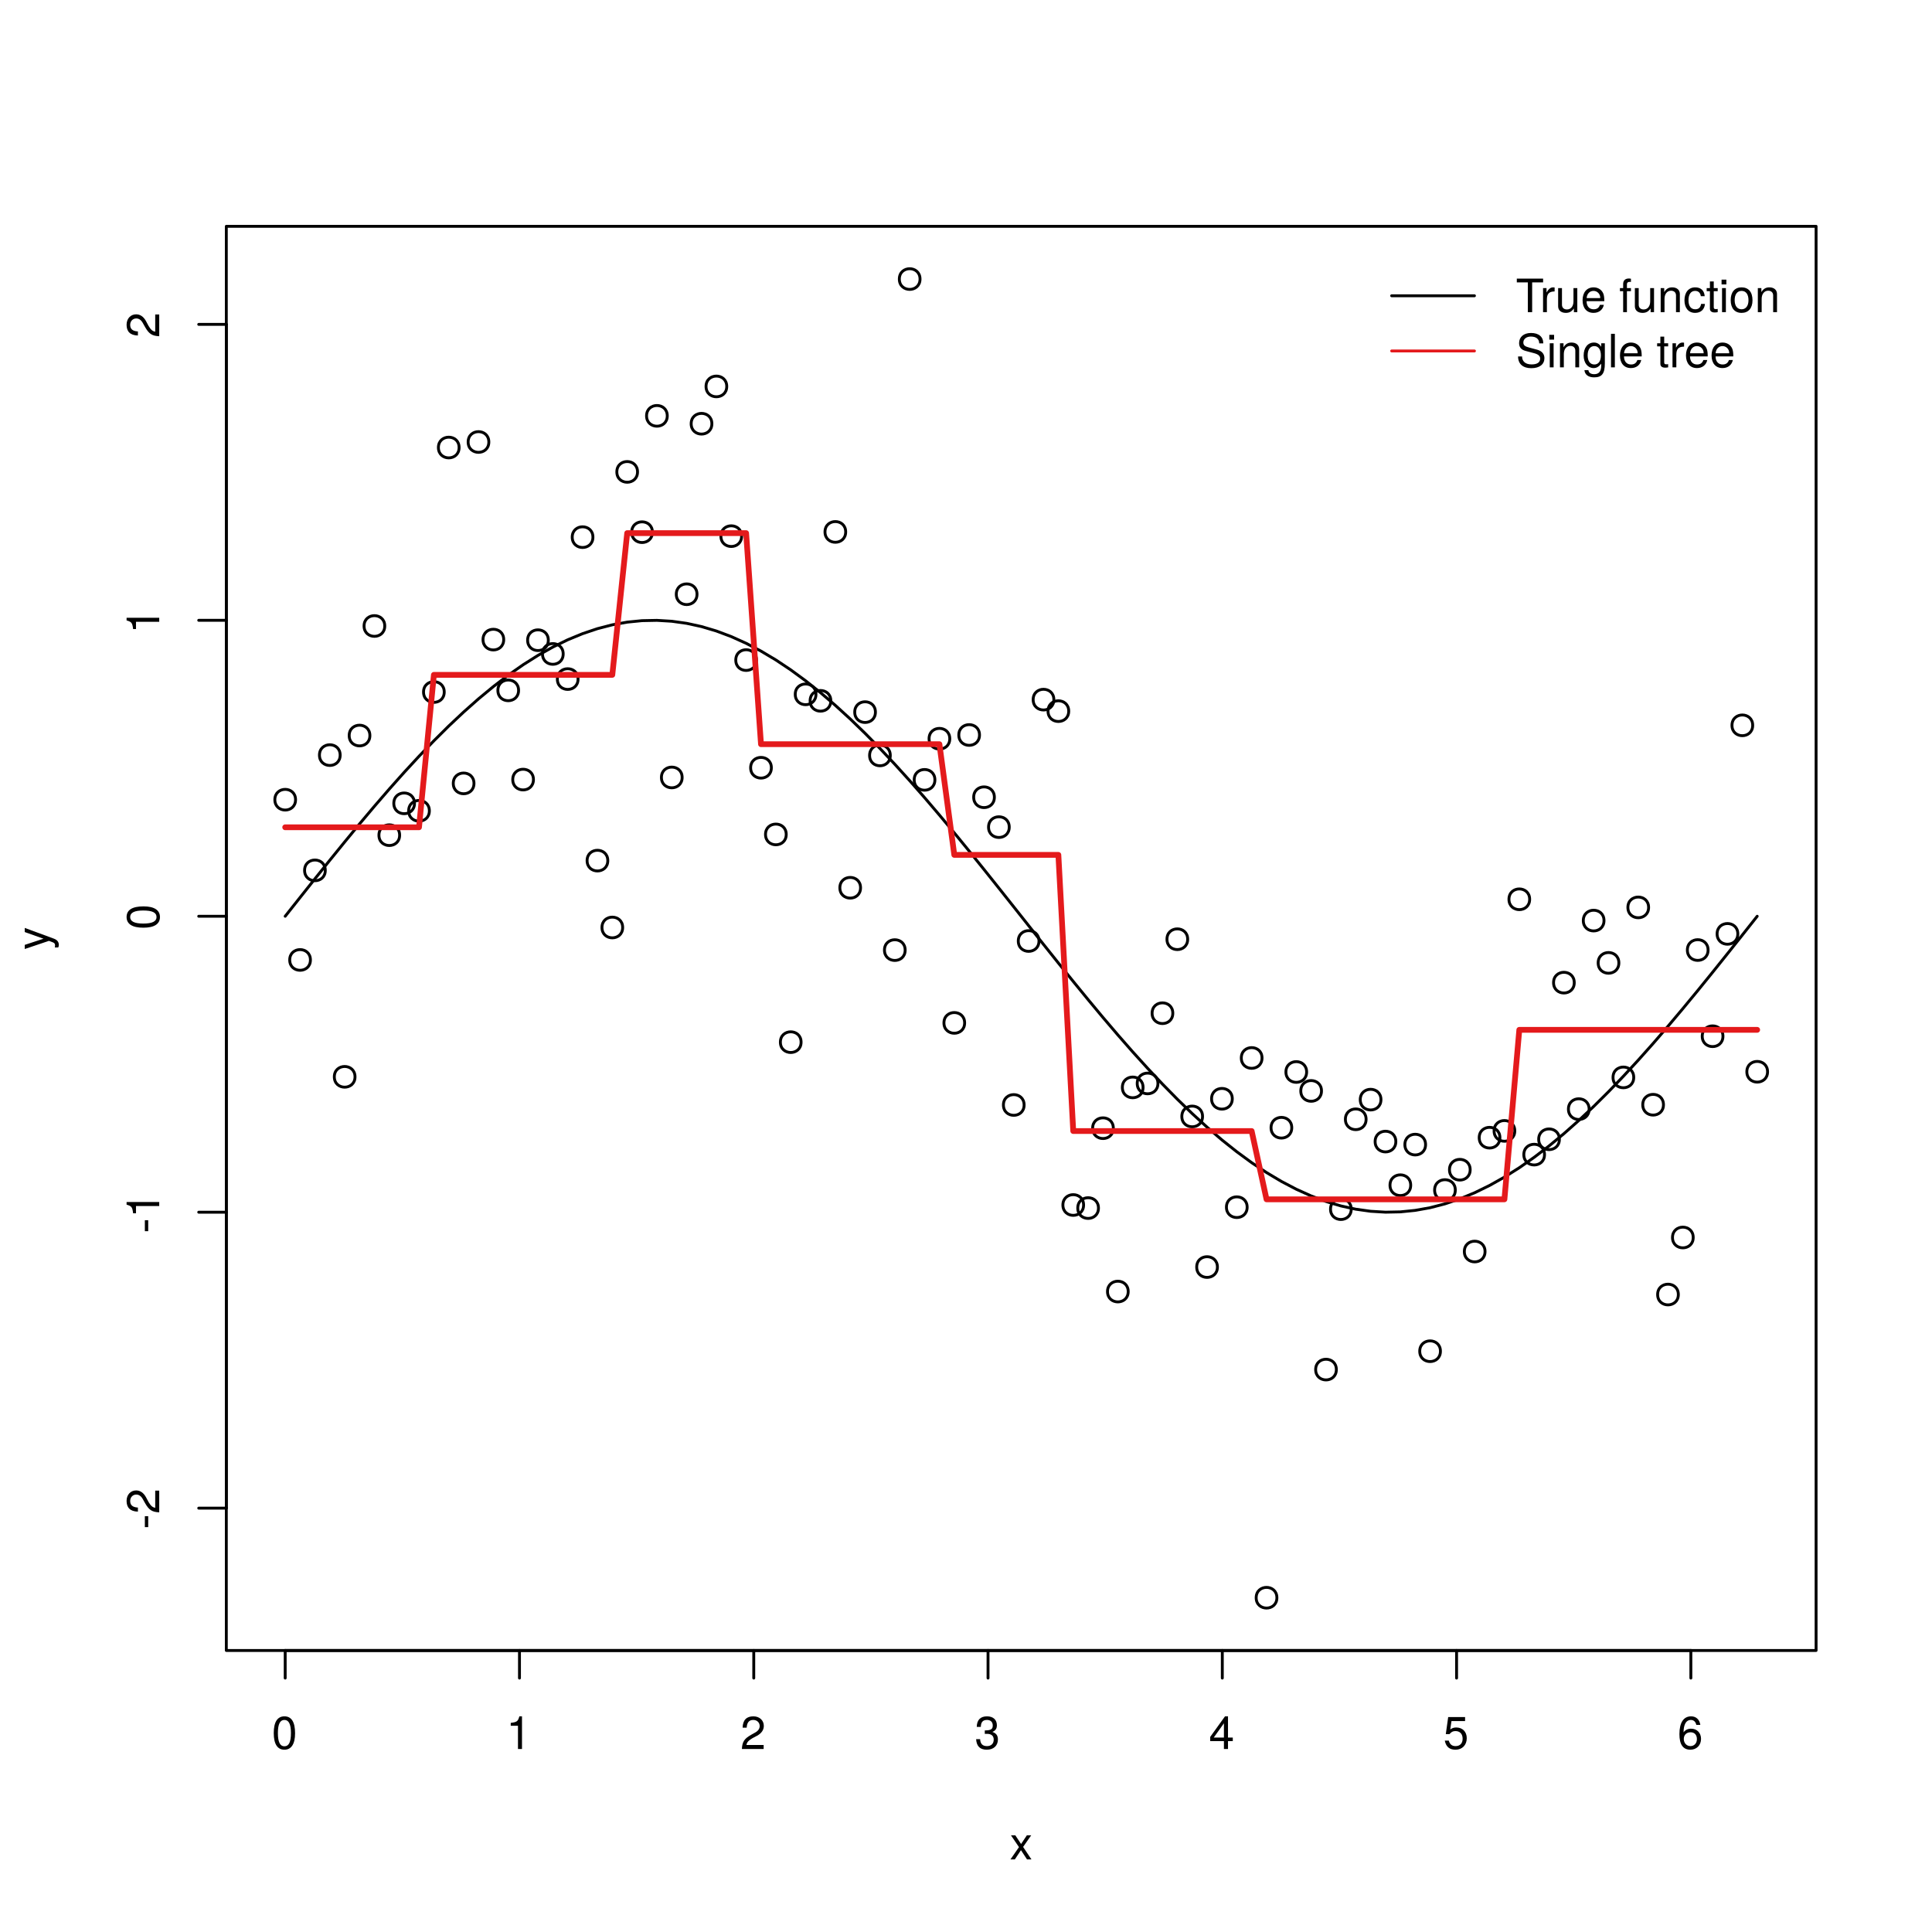 <?xml version="1.0" encoding="UTF-8"?>
<svg xmlns="http://www.w3.org/2000/svg" xmlns:xlink="http://www.w3.org/1999/xlink" width="504pt" height="504pt" viewBox="0 0 504 504" version="1.1">
<defs>
<g>
<symbol overflow="visible" id="glyph0-0">
<path style="stroke:none;" d=""/>
</symbol>
<symbol overflow="visible" id="glyph0-1">
<path style="stroke:none;" d="M 6.078 -4.094 C 6.078 -7.047 5.141 -8.516 3.297 -8.516 C 1.469 -8.516 0.516 -7.016 0.516 -4.156 C 0.516 -1.297 1.469 0.188 3.297 0.188 C 5.094 0.188 6.078 -1.297 6.078 -4.094 Z M 5 -4.188 C 5 -1.781 4.453 -0.703 3.281 -0.703 C 2.156 -0.703 1.594 -1.828 1.594 -4.156 C 1.594 -6.484 2.156 -7.578 3.297 -7.578 C 4.438 -7.578 5 -6.469 5 -4.188 Z M 5 -4.188 "/>
</symbol>
<symbol overflow="visible" id="glyph0-2">
<path style="stroke:none;" d="M 4.156 0 L 4.156 -8.516 L 3.469 -8.516 C 3.094 -7.203 2.859 -7.016 1.219 -6.812 L 1.219 -6.062 L 3.109 -6.062 L 3.109 0 Z M 4.156 0 "/>
</symbol>
<symbol overflow="visible" id="glyph0-3">
<path style="stroke:none;" d="M 6.125 -6.016 C 6.125 -7.453 5.016 -8.516 3.406 -8.516 C 1.672 -8.516 0.656 -7.625 0.594 -5.562 L 1.656 -5.562 C 1.734 -6.984 2.328 -7.578 3.375 -7.578 C 4.328 -7.578 5.047 -6.906 5.047 -5.984 C 5.047 -5.312 4.656 -4.734 3.906 -4.312 L 2.797 -3.688 C 1.016 -2.672 0.5 -1.875 0.406 0 L 6.078 0 L 6.078 -1.047 L 1.594 -1.047 C 1.703 -1.734 2.094 -2.188 3.125 -2.797 L 4.328 -3.438 C 5.516 -4.078 6.125 -4.969 6.125 -6.016 Z M 6.125 -6.016 "/>
</symbol>
<symbol overflow="visible" id="glyph0-4">
<path style="stroke:none;" d="M 6.078 -2.469 C 6.078 -3.5 5.656 -4.109 4.625 -4.453 C 5.422 -4.766 5.812 -5.312 5.812 -6.172 C 5.812 -7.625 4.844 -8.516 3.234 -8.516 C 1.516 -8.516 0.594 -7.578 0.562 -5.766 L 1.625 -5.766 C 1.641 -7.016 2.156 -7.578 3.234 -7.578 C 4.172 -7.578 4.734 -7.031 4.734 -6.125 C 4.734 -5.219 4.344 -4.844 2.656 -4.844 L 2.656 -3.953 L 3.234 -3.953 C 4.391 -3.953 4.984 -3.406 4.984 -2.453 C 4.984 -1.391 4.328 -0.75 3.234 -0.75 C 2.078 -0.75 1.516 -1.328 1.438 -2.562 L 0.391 -2.562 C 0.516 -0.672 1.453 0.188 3.188 0.188 C 4.938 0.188 6.078 -0.859 6.078 -2.469 Z M 6.078 -2.469 "/>
</symbol>
<symbol overflow="visible" id="glyph0-5">
<path style="stroke:none;" d="M 6.234 -2.047 L 6.234 -2.984 L 4.984 -2.984 L 4.984 -8.516 L 4.203 -8.516 L 0.344 -3.156 L 0.344 -2.047 L 3.922 -2.047 L 3.922 0 L 4.984 0 L 4.984 -2.047 Z M 3.922 -2.984 L 1.266 -2.984 L 3.922 -6.703 Z M 3.922 -2.984 "/>
</symbol>
<symbol overflow="visible" id="glyph0-6">
<path style="stroke:none;" d="M 6.156 -2.812 C 6.156 -4.5 5.047 -5.609 3.406 -5.609 C 2.812 -5.609 2.328 -5.453 1.844 -5.094 L 2.172 -7.281 L 5.719 -7.281 L 5.719 -8.328 L 1.312 -8.328 L 0.688 -3.875 L 1.656 -3.875 C 2.141 -4.469 2.562 -4.672 3.219 -4.672 C 4.359 -4.672 5.078 -3.938 5.078 -2.672 C 5.078 -1.453 4.375 -0.75 3.219 -0.75 C 2.297 -0.75 1.734 -1.219 1.469 -2.188 L 0.422 -2.188 C 0.766 -0.484 1.734 0.188 3.234 0.188 C 4.953 0.188 6.156 -1.016 6.156 -2.812 Z M 6.156 -2.812 "/>
</symbol>
<symbol overflow="visible" id="glyph0-7">
<path style="stroke:none;" d="M 6.156 -2.641 C 6.156 -4.219 5.078 -5.297 3.547 -5.297 C 2.719 -5.297 2.047 -4.969 1.594 -4.344 C 1.609 -6.422 2.281 -7.578 3.484 -7.578 C 4.234 -7.578 4.75 -7.109 4.922 -6.281 L 5.969 -6.281 C 5.766 -7.688 4.859 -8.516 3.562 -8.516 C 1.578 -8.516 0.516 -6.844 0.516 -3.875 C 0.516 -1.219 1.422 0.188 3.375 0.188 C 4.984 0.188 6.156 -0.969 6.156 -2.641 Z M 5.078 -2.562 C 5.078 -1.484 4.359 -0.75 3.391 -0.75 C 2.406 -0.75 1.656 -1.531 1.656 -2.609 C 1.656 -3.672 2.375 -4.359 3.422 -4.359 C 4.438 -4.359 5.078 -3.703 5.078 -2.562 Z M 5.078 -2.562 "/>
</symbol>
<symbol overflow="visible" id="glyph0-8">
<path style="stroke:none;" d="M 5.672 0 L 3.5 -3.25 L 5.609 -6.281 L 4.484 -6.281 L 2.969 -4.016 L 1.469 -6.281 L 0.328 -6.281 L 2.422 -3.203 L 0.203 0 L 1.344 0 L 2.938 -2.406 L 4.516 0 Z M 5.672 0 "/>
</symbol>
<symbol overflow="visible" id="glyph0-9">
<path style="stroke:none;" d="M 7.109 -7.766 L 7.109 -8.75 L 0.25 -8.75 L 0.25 -7.766 L 3.125 -7.766 L 3.125 0 L 4.25 0 L 4.25 -7.766 Z M 7.109 -7.766 "/>
</symbol>
<symbol overflow="visible" id="glyph0-10">
<path style="stroke:none;" d="M 3.859 -5.406 L 3.859 -6.438 C 3.688 -6.453 3.594 -6.469 3.469 -6.469 C 2.812 -6.469 2.328 -6.078 1.75 -5.141 L 1.75 -6.281 L 0.844 -6.281 L 0.844 0 L 1.844 0 L 1.844 -3.266 C 1.844 -4.688 2.297 -5.391 3.859 -5.406 Z M 3.859 -5.406 "/>
</symbol>
<symbol overflow="visible" id="glyph0-11">
<path style="stroke:none;" d="M 5.781 0 L 5.781 -6.281 L 4.781 -6.281 L 4.781 -2.812 C 4.781 -1.531 4.109 -0.703 3.078 -0.703 C 2.281 -0.703 1.781 -1.172 1.781 -1.938 L 1.781 -6.281 L 0.781 -6.281 L 0.781 -1.531 C 0.781 -0.484 1.562 0.188 2.781 0.188 C 3.703 0.188 4.297 -0.141 4.891 -0.969 L 4.891 0 Z M 5.781 0 "/>
</symbol>
<symbol overflow="visible" id="glyph0-12">
<path style="stroke:none;" d="M 6.156 -2.859 C 6.156 -3.766 6.078 -4.344 5.906 -4.812 C 5.5 -5.844 4.531 -6.469 3.359 -6.469 C 1.609 -6.469 0.484 -5.172 0.484 -3.109 C 0.484 -1.047 1.578 0.188 3.344 0.188 C 4.781 0.188 5.766 -0.641 6.031 -1.906 L 5.016 -1.906 C 4.734 -1.078 4.172 -0.75 3.375 -0.75 C 2.328 -0.75 1.547 -1.422 1.531 -2.859 Z M 5.094 -3.75 C 5.094 -3.75 5.094 -3.703 5.078 -3.672 L 1.547 -3.672 C 1.625 -4.781 2.344 -5.547 3.344 -5.547 C 4.328 -5.547 5.094 -4.734 5.094 -3.75 Z M 5.094 -3.75 "/>
</symbol>
<symbol overflow="visible" id="glyph0-13">
<path style="stroke:none;" d=""/>
</symbol>
<symbol overflow="visible" id="glyph0-14">
<path style="stroke:none;" d="M 3.094 -5.469 L 3.094 -6.281 L 2.047 -6.281 L 2.047 -7.266 C 2.047 -7.688 2.297 -7.906 2.75 -7.906 C 2.828 -7.906 2.875 -7.906 3.094 -7.891 L 3.094 -8.719 C 2.875 -8.766 2.734 -8.781 2.531 -8.781 C 1.609 -8.781 1.062 -8.25 1.062 -7.359 L 1.062 -6.281 L 0.219 -6.281 L 0.219 -5.469 L 1.062 -5.469 L 1.062 0 L 2.047 0 L 2.047 -5.469 Z M 3.094 -5.469 "/>
</symbol>
<symbol overflow="visible" id="glyph0-15">
<path style="stroke:none;" d="M 5.844 0 L 5.844 -4.75 C 5.844 -5.797 5.062 -6.469 3.859 -6.469 C 2.922 -6.469 2.312 -6.109 1.766 -5.234 L 1.766 -6.281 L 0.844 -6.281 L 0.844 0 L 1.844 0 L 1.844 -3.469 C 1.844 -4.75 2.531 -5.594 3.547 -5.594 C 4.344 -5.594 4.844 -5.109 4.844 -4.359 L 4.844 0 Z M 5.844 0 "/>
</symbol>
<symbol overflow="visible" id="glyph0-16">
<path style="stroke:none;" d="M 5.719 -2.156 L 4.719 -2.156 C 4.547 -1.156 4.031 -0.75 3.188 -0.75 C 2.078 -0.75 1.422 -1.594 1.422 -3.078 C 1.422 -4.656 2.062 -5.547 3.156 -5.547 C 4 -5.547 4.531 -5.047 4.641 -4.172 L 5.656 -4.172 C 5.531 -5.719 4.578 -6.469 3.172 -6.469 C 1.469 -6.469 0.375 -5.172 0.375 -3.078 C 0.375 -1.062 1.453 0.188 3.156 0.188 C 4.656 0.188 5.609 -0.719 5.719 -2.156 Z M 5.719 -2.156 "/>
</symbol>
<symbol overflow="visible" id="glyph0-17">
<path style="stroke:none;" d="M 3.047 0 L 3.047 -0.844 C 2.922 -0.797 2.766 -0.797 2.562 -0.797 C 2.141 -0.797 2.016 -0.906 2.016 -1.359 L 2.016 -5.469 L 3.047 -5.469 L 3.047 -6.281 L 2.016 -6.281 L 2.016 -8.016 L 1.016 -8.016 L 1.016 -6.281 L 0.172 -6.281 L 0.172 -5.469 L 1.016 -5.469 L 1.016 -0.906 C 1.016 -0.281 1.453 0.078 2.234 0.078 C 2.469 0.078 2.719 0.062 3.047 0 Z M 3.047 0 "/>
</symbol>
<symbol overflow="visible" id="glyph0-18">
<path style="stroke:none;" d="M 1.844 0 L 1.844 -6.281 L 0.844 -6.281 L 0.844 0 Z M 1.969 -7.234 L 1.969 -8.484 L 0.719 -8.484 L 0.719 -7.234 Z M 1.969 -7.234 "/>
</symbol>
<symbol overflow="visible" id="glyph0-19">
<path style="stroke:none;" d="M 6.125 -3.094 C 6.125 -5.266 5.078 -6.469 3.266 -6.469 C 1.5 -6.469 0.438 -5.25 0.438 -3.141 C 0.438 -1.031 1.484 0.188 3.281 0.188 C 5.047 0.188 6.125 -1.031 6.125 -3.094 Z M 5.078 -3.109 C 5.078 -1.625 4.375 -0.75 3.281 -0.75 C 2.156 -0.75 1.469 -1.625 1.469 -3.141 C 1.469 -4.656 2.156 -5.547 3.281 -5.547 C 4.406 -5.547 5.078 -4.672 5.078 -3.109 Z M 5.078 -3.109 "/>
</symbol>
<symbol overflow="visible" id="glyph0-20">
<path style="stroke:none;" d="M 7.453 -2.406 C 7.453 -3.484 6.781 -4.266 5.594 -4.594 L 3.391 -5.188 C 2.344 -5.453 1.953 -5.812 1.953 -6.484 C 1.953 -7.375 2.734 -8.031 3.906 -8.031 C 5.297 -8.031 6.094 -7.391 6.094 -6.25 L 7.156 -6.25 C 7.156 -7.969 5.969 -8.969 3.953 -8.969 C 2.031 -8.969 0.844 -7.906 0.844 -6.328 C 0.844 -5.25 1.406 -4.578 2.562 -4.281 L 4.734 -3.703 C 5.828 -3.422 6.344 -2.969 6.344 -2.297 C 6.344 -1.328 5.609 -0.766 4.109 -0.766 C 2.453 -0.766 1.625 -1.594 1.625 -2.844 L 0.578 -2.844 C 0.578 -0.781 1.969 0.219 4.031 0.219 C 6.25 0.219 7.453 -0.844 7.453 -2.406 Z M 7.453 -2.406 "/>
</symbol>
<symbol overflow="visible" id="glyph0-21">
<path style="stroke:none;" d="M 5.875 -1.031 L 5.875 -6.281 L 4.938 -6.281 L 4.938 -5.375 C 4.438 -6.125 3.828 -6.469 3.031 -6.469 C 1.422 -6.469 0.344 -5.125 0.344 -3.078 C 0.344 -1.109 1.469 0.188 2.938 0.188 C 3.734 0.188 4.281 -0.156 4.938 -0.953 L 4.938 -0.531 C 4.938 1.141 4.266 1.781 3.094 1.781 C 2.297 1.781 1.688 1.484 1.578 0.719 L 0.547 0.719 C 0.656 1.906 1.578 2.609 3.062 2.609 C 5.031 2.609 5.875 1.734 5.875 -1.031 Z M 4.844 -3.109 C 4.844 -1.609 4.203 -0.75 3.141 -0.75 C 2.047 -0.75 1.391 -1.625 1.391 -3.141 C 1.391 -4.656 2.062 -5.547 3.125 -5.547 C 4.219 -5.547 4.844 -4.625 4.844 -3.109 Z M 4.844 -3.109 "/>
</symbol>
<symbol overflow="visible" id="glyph0-22">
<path style="stroke:none;" d="M 1.812 0 L 1.812 -8.75 L 0.812 -8.75 L 0.812 0 Z M 1.812 0 "/>
</symbol>
<symbol overflow="visible" id="glyph1-0">
<path style="stroke:none;" d=""/>
</symbol>
<symbol overflow="visible" id="glyph1-1">
<path style="stroke:none;" d="M -2.875 -3.406 L -3.75 -3.406 L -3.75 -0.547 L -2.875 -0.547 Z M -2.875 -3.406 "/>
</symbol>
<symbol overflow="visible" id="glyph1-2">
<path style="stroke:none;" d="M -6.016 -6.125 C -7.453 -6.125 -8.516 -5.016 -8.516 -3.406 C -8.516 -1.672 -7.625 -0.656 -5.562 -0.594 L -5.562 -1.656 C -6.984 -1.734 -7.578 -2.328 -7.578 -3.375 C -7.578 -4.328 -6.906 -5.047 -5.984 -5.047 C -5.312 -5.047 -4.734 -4.656 -4.312 -3.906 L -3.688 -2.797 C -2.672 -1.016 -1.875 -0.5 0 -0.406 L 0 -6.078 L -1.047 -6.078 L -1.047 -1.594 C -1.734 -1.703 -2.188 -2.094 -2.797 -3.125 L -3.438 -4.328 C -4.078 -5.516 -4.969 -6.125 -6.016 -6.125 Z M -6.016 -6.125 "/>
</symbol>
<symbol overflow="visible" id="glyph1-3">
<path style="stroke:none;" d="M 0 -4.156 L -8.516 -4.156 L -8.516 -3.469 C -7.203 -3.094 -7.016 -2.859 -6.812 -1.219 L -6.062 -1.219 L -6.062 -3.109 L 0 -3.109 Z M 0 -4.156 "/>
</symbol>
<symbol overflow="visible" id="glyph1-4">
<path style="stroke:none;" d="M -4.094 -6.078 C -7.047 -6.078 -8.516 -5.141 -8.516 -3.297 C -8.516 -1.469 -7.016 -0.516 -4.156 -0.516 C -1.297 -0.516 0.188 -1.469 0.188 -3.297 C 0.188 -5.094 -1.297 -6.078 -4.094 -6.078 Z M -4.188 -5 C -1.781 -5 -0.703 -4.453 -0.703 -3.281 C -0.703 -2.156 -1.828 -1.594 -4.156 -1.594 C -6.484 -1.594 -7.578 -2.156 -7.578 -3.297 C -7.578 -4.438 -6.469 -5 -4.188 -5 Z M -4.188 -5 "/>
</symbol>
<symbol overflow="visible" id="glyph1-5">
<path style="stroke:none;" d="M -6.281 -5.734 L -6.281 -4.656 L -1.391 -2.922 L -6.281 -1.312 L -6.281 -0.234 L 0.031 -2.359 L 1.016 -1.984 C 1.469 -1.812 1.625 -1.609 1.625 -1.172 C 1.625 -1.031 1.609 -0.859 1.562 -0.641 L 2.453 -0.641 C 2.562 -0.859 2.609 -1.062 2.609 -1.312 C 2.609 -2.031 2.219 -2.609 1.312 -2.938 Z M -6.281 -5.734 "/>
</symbol>
</g>
</defs>
<g id="surface18">
<rect x="0" y="0" width="504" height="504" style="fill:rgb(100%,100%,100%);fill-opacity:1;stroke:none;"/>
<path style="fill:none;stroke-width:0.75;stroke-linecap:round;stroke-linejoin:round;stroke:rgb(0%,0%,0%);stroke-opacity:1;stroke-miterlimit:10;" d="M 77.102 208.617 C 77.102 212.219 71.699 212.219 71.699 208.617 C 71.699 205.02 77.102 205.02 77.102 208.617 "/>
<path style="fill:none;stroke-width:0.75;stroke-linecap:round;stroke-linejoin:round;stroke:rgb(0%,0%,0%);stroke-opacity:1;stroke-miterlimit:10;" d="M 80.98 250.418 C 80.98 254.02 75.578 254.02 75.578 250.418 C 75.578 246.82 80.98 246.82 80.98 250.418 "/>
<path style="fill:none;stroke-width:0.75;stroke-linecap:round;stroke-linejoin:round;stroke:rgb(0%,0%,0%);stroke-opacity:1;stroke-miterlimit:10;" d="M 84.859 227.055 C 84.859 230.656 79.457 230.656 79.457 227.055 C 79.457 223.453 84.859 223.453 84.859 227.055 "/>
<path style="fill:none;stroke-width:0.75;stroke-linecap:round;stroke-linejoin:round;stroke:rgb(0%,0%,0%);stroke-opacity:1;stroke-miterlimit:10;" d="M 88.738 196.984 C 88.738 200.586 83.336 200.586 83.336 196.984 C 83.336 193.383 88.738 193.383 88.738 196.984 "/>
<path style="fill:none;stroke-width:0.75;stroke-linecap:round;stroke-linejoin:round;stroke:rgb(0%,0%,0%);stroke-opacity:1;stroke-miterlimit:10;" d="M 92.613 280.914 C 92.613 284.512 87.215 284.512 87.215 280.914 C 87.215 277.312 92.613 277.312 92.613 280.914 "/>
<path style="fill:none;stroke-width:0.75;stroke-linecap:round;stroke-linejoin:round;stroke:rgb(0%,0%,0%);stroke-opacity:1;stroke-miterlimit:10;" d="M 96.492 191.883 C 96.492 195.48 91.094 195.48 91.094 191.883 C 91.094 188.281 96.492 188.281 96.492 191.883 "/>
<path style="fill:none;stroke-width:0.75;stroke-linecap:round;stroke-linejoin:round;stroke:rgb(0%,0%,0%);stroke-opacity:1;stroke-miterlimit:10;" d="M 100.371 163.301 C 100.371 166.902 94.973 166.902 94.973 163.301 C 94.973 159.703 100.371 159.703 100.371 163.301 "/>
<path style="fill:none;stroke-width:0.75;stroke-linecap:round;stroke-linejoin:round;stroke:rgb(0%,0%,0%);stroke-opacity:1;stroke-miterlimit:10;" d="M 104.25 217.871 C 104.25 221.469 98.852 221.469 98.852 217.871 C 98.852 214.27 104.25 214.27 104.25 217.871 "/>
<path style="fill:none;stroke-width:0.75;stroke-linecap:round;stroke-linejoin:round;stroke:rgb(0%,0%,0%);stroke-opacity:1;stroke-miterlimit:10;" d="M 108.129 209.566 C 108.129 213.168 102.73 213.168 102.73 209.566 C 102.73 205.965 108.129 205.965 108.129 209.566 "/>
<path style="fill:none;stroke-width:0.75;stroke-linecap:round;stroke-linejoin:round;stroke:rgb(0%,0%,0%);stroke-opacity:1;stroke-miterlimit:10;" d="M 112.008 211.516 C 112.008 215.113 106.609 215.113 106.609 211.516 C 106.609 207.914 112.008 207.914 112.008 211.516 "/>
<path style="fill:none;stroke-width:0.75;stroke-linecap:round;stroke-linejoin:round;stroke:rgb(0%,0%,0%);stroke-opacity:1;stroke-miterlimit:10;" d="M 115.887 180.527 C 115.887 184.125 110.488 184.125 110.488 180.527 C 110.488 176.926 115.887 176.926 115.887 180.527 "/>
<path style="fill:none;stroke-width:0.75;stroke-linecap:round;stroke-linejoin:round;stroke:rgb(0%,0%,0%);stroke-opacity:1;stroke-miterlimit:10;" d="M 119.766 116.746 C 119.766 120.348 114.367 120.348 114.367 116.746 C 114.367 113.148 119.766 113.148 119.766 116.746 "/>
<path style="fill:none;stroke-width:0.75;stroke-linecap:round;stroke-linejoin:round;stroke:rgb(0%,0%,0%);stroke-opacity:1;stroke-miterlimit:10;" d="M 123.645 204.363 C 123.645 207.965 118.246 207.965 118.246 204.363 C 118.246 200.762 123.645 200.762 123.645 204.363 "/>
<path style="fill:none;stroke-width:0.75;stroke-linecap:round;stroke-linejoin:round;stroke:rgb(0%,0%,0%);stroke-opacity:1;stroke-miterlimit:10;" d="M 127.523 115.305 C 127.523 118.902 122.125 118.902 122.125 115.305 C 122.125 111.703 127.523 111.703 127.523 115.305 "/>
<path style="fill:none;stroke-width:0.75;stroke-linecap:round;stroke-linejoin:round;stroke:rgb(0%,0%,0%);stroke-opacity:1;stroke-miterlimit:10;" d="M 131.402 166.852 C 131.402 170.453 126.004 170.453 126.004 166.852 C 126.004 163.254 131.402 163.254 131.402 166.852 "/>
<path style="fill:none;stroke-width:0.75;stroke-linecap:round;stroke-linejoin:round;stroke:rgb(0%,0%,0%);stroke-opacity:1;stroke-miterlimit:10;" d="M 135.281 180.094 C 135.281 183.695 129.883 183.695 129.883 180.094 C 129.883 176.496 135.281 176.496 135.281 180.094 "/>
<path style="fill:none;stroke-width:0.75;stroke-linecap:round;stroke-linejoin:round;stroke:rgb(0%,0%,0%);stroke-opacity:1;stroke-miterlimit:10;" d="M 139.16 203.367 C 139.16 206.969 133.762 206.969 133.762 203.367 C 133.762 199.77 139.16 199.77 139.16 203.367 "/>
<path style="fill:none;stroke-width:0.75;stroke-linecap:round;stroke-linejoin:round;stroke:rgb(0%,0%,0%);stroke-opacity:1;stroke-miterlimit:10;" d="M 143.039 167.008 C 143.039 170.609 137.641 170.609 137.641 167.008 C 137.641 163.406 143.039 163.406 143.039 167.008 "/>
<path style="fill:none;stroke-width:0.75;stroke-linecap:round;stroke-linejoin:round;stroke:rgb(0%,0%,0%);stroke-opacity:1;stroke-miterlimit:10;" d="M 146.918 170.594 C 146.918 174.195 141.52 174.195 141.52 170.594 C 141.52 166.992 146.918 166.992 146.918 170.594 "/>
<path style="fill:none;stroke-width:0.75;stroke-linecap:round;stroke-linejoin:round;stroke:rgb(0%,0%,0%);stroke-opacity:1;stroke-miterlimit:10;" d="M 150.797 177.152 C 150.797 180.75 145.398 180.75 145.398 177.152 C 145.398 173.551 150.797 173.551 150.797 177.152 "/>
<path style="fill:none;stroke-width:0.75;stroke-linecap:round;stroke-linejoin:round;stroke:rgb(0%,0%,0%);stroke-opacity:1;stroke-miterlimit:10;" d="M 154.676 140.125 C 154.676 143.727 149.277 143.727 149.277 140.125 C 149.277 136.527 154.676 136.527 154.676 140.125 "/>
<path style="fill:none;stroke-width:0.75;stroke-linecap:round;stroke-linejoin:round;stroke:rgb(0%,0%,0%);stroke-opacity:1;stroke-miterlimit:10;" d="M 158.555 224.508 C 158.555 228.109 153.156 228.109 153.156 224.508 C 153.156 220.91 158.555 220.91 158.555 224.508 "/>
<path style="fill:none;stroke-width:0.75;stroke-linecap:round;stroke-linejoin:round;stroke:rgb(0%,0%,0%);stroke-opacity:1;stroke-miterlimit:10;" d="M 162.434 241.953 C 162.434 245.555 157.035 245.555 157.035 241.953 C 157.035 238.355 162.434 238.355 162.434 241.953 "/>
<path style="fill:none;stroke-width:0.75;stroke-linecap:round;stroke-linejoin:round;stroke:rgb(0%,0%,0%);stroke-opacity:1;stroke-miterlimit:10;" d="M 166.312 123.105 C 166.312 126.703 160.914 126.703 160.914 123.105 C 160.914 119.504 166.312 119.504 166.312 123.105 "/>
<path style="fill:none;stroke-width:0.75;stroke-linecap:round;stroke-linejoin:round;stroke:rgb(0%,0%,0%);stroke-opacity:1;stroke-miterlimit:10;" d="M 170.191 138.828 C 170.191 142.43 164.789 142.43 164.789 138.828 C 164.789 135.23 170.191 135.23 170.191 138.828 "/>
<path style="fill:none;stroke-width:0.75;stroke-linecap:round;stroke-linejoin:round;stroke:rgb(0%,0%,0%);stroke-opacity:1;stroke-miterlimit:10;" d="M 174.07 108.48 C 174.07 112.082 168.668 112.082 168.668 108.48 C 168.668 104.883 174.07 104.883 174.07 108.48 "/>
<path style="fill:none;stroke-width:0.75;stroke-linecap:round;stroke-linejoin:round;stroke:rgb(0%,0%,0%);stroke-opacity:1;stroke-miterlimit:10;" d="M 177.949 202.812 C 177.949 206.414 172.547 206.414 172.547 202.812 C 172.547 199.215 177.949 199.215 177.949 202.812 "/>
<path style="fill:none;stroke-width:0.75;stroke-linecap:round;stroke-linejoin:round;stroke:rgb(0%,0%,0%);stroke-opacity:1;stroke-miterlimit:10;" d="M 181.828 155.02 C 181.828 158.621 176.426 158.621 176.426 155.02 C 176.426 151.422 181.828 151.422 181.828 155.02 "/>
<path style="fill:none;stroke-width:0.75;stroke-linecap:round;stroke-linejoin:round;stroke:rgb(0%,0%,0%);stroke-opacity:1;stroke-miterlimit:10;" d="M 185.707 110.539 C 185.707 114.141 180.305 114.141 180.305 110.539 C 180.305 106.938 185.707 106.938 185.707 110.539 "/>
<path style="fill:none;stroke-width:0.75;stroke-linecap:round;stroke-linejoin:round;stroke:rgb(0%,0%,0%);stroke-opacity:1;stroke-miterlimit:10;" d="M 189.586 100.809 C 189.586 104.406 184.184 104.406 184.184 100.809 C 184.184 97.207 189.586 97.207 189.586 100.809 "/>
<path style="fill:none;stroke-width:0.75;stroke-linecap:round;stroke-linejoin:round;stroke:rgb(0%,0%,0%);stroke-opacity:1;stroke-miterlimit:10;" d="M 193.465 139.867 C 193.465 143.465 188.062 143.465 188.062 139.867 C 188.062 136.266 193.465 136.266 193.465 139.867 "/>
<path style="fill:none;stroke-width:0.75;stroke-linecap:round;stroke-linejoin:round;stroke:rgb(0%,0%,0%);stroke-opacity:1;stroke-miterlimit:10;" d="M 197.344 172.195 C 197.344 175.797 191.941 175.797 191.941 172.195 C 191.941 168.594 197.344 168.594 197.344 172.195 "/>
<path style="fill:none;stroke-width:0.75;stroke-linecap:round;stroke-linejoin:round;stroke:rgb(0%,0%,0%);stroke-opacity:1;stroke-miterlimit:10;" d="M 201.223 200.285 C 201.223 203.883 195.82 203.883 195.82 200.285 C 195.82 196.684 201.223 196.684 201.223 200.285 "/>
<path style="fill:none;stroke-width:0.75;stroke-linecap:round;stroke-linejoin:round;stroke:rgb(0%,0%,0%);stroke-opacity:1;stroke-miterlimit:10;" d="M 205.102 217.676 C 205.102 221.277 199.699 221.277 199.699 217.676 C 199.699 214.078 205.102 214.078 205.102 217.676 "/>
<path style="fill:none;stroke-width:0.75;stroke-linecap:round;stroke-linejoin:round;stroke:rgb(0%,0%,0%);stroke-opacity:1;stroke-miterlimit:10;" d="M 208.98 271.867 C 208.98 275.465 203.578 275.465 203.578 271.867 C 203.578 268.266 208.98 268.266 208.98 271.867 "/>
<path style="fill:none;stroke-width:0.75;stroke-linecap:round;stroke-linejoin:round;stroke:rgb(0%,0%,0%);stroke-opacity:1;stroke-miterlimit:10;" d="M 212.859 181.129 C 212.859 184.73 207.457 184.73 207.457 181.129 C 207.457 177.527 212.859 177.527 212.859 181.129 "/>
<path style="fill:none;stroke-width:0.75;stroke-linecap:round;stroke-linejoin:round;stroke:rgb(0%,0%,0%);stroke-opacity:1;stroke-miterlimit:10;" d="M 216.738 182.824 C 216.738 186.422 211.336 186.422 211.336 182.824 C 211.336 179.223 216.738 179.223 216.738 182.824 "/>
<path style="fill:none;stroke-width:0.75;stroke-linecap:round;stroke-linejoin:round;stroke:rgb(0%,0%,0%);stroke-opacity:1;stroke-miterlimit:10;" d="M 220.613 138.762 C 220.613 142.363 215.215 142.363 215.215 138.762 C 215.215 135.16 220.613 135.16 220.613 138.762 "/>
<path style="fill:none;stroke-width:0.75;stroke-linecap:round;stroke-linejoin:round;stroke:rgb(0%,0%,0%);stroke-opacity:1;stroke-miterlimit:10;" d="M 224.492 231.594 C 224.492 235.191 219.094 235.191 219.094 231.594 C 219.094 227.992 224.492 227.992 224.492 231.594 "/>
<path style="fill:none;stroke-width:0.75;stroke-linecap:round;stroke-linejoin:round;stroke:rgb(0%,0%,0%);stroke-opacity:1;stroke-miterlimit:10;" d="M 228.371 185.77 C 228.371 189.371 222.973 189.371 222.973 185.77 C 222.973 182.172 228.371 182.172 228.371 185.77 "/>
<path style="fill:none;stroke-width:0.75;stroke-linecap:round;stroke-linejoin:round;stroke:rgb(0%,0%,0%);stroke-opacity:1;stroke-miterlimit:10;" d="M 232.25 197.066 C 232.25 200.668 226.852 200.668 226.852 197.066 C 226.852 193.469 232.25 193.469 232.25 197.066 "/>
<path style="fill:none;stroke-width:0.75;stroke-linecap:round;stroke-linejoin:round;stroke:rgb(0%,0%,0%);stroke-opacity:1;stroke-miterlimit:10;" d="M 236.129 247.852 C 236.129 251.453 230.73 251.453 230.73 247.852 C 230.73 244.25 236.129 244.25 236.129 247.852 "/>
<path style="fill:none;stroke-width:0.75;stroke-linecap:round;stroke-linejoin:round;stroke:rgb(0%,0%,0%);stroke-opacity:1;stroke-miterlimit:10;" d="M 240.008 72.801 C 240.008 76.398 234.609 76.398 234.609 72.801 C 234.609 69.199 240.008 69.199 240.008 72.801 "/>
<path style="fill:none;stroke-width:0.75;stroke-linecap:round;stroke-linejoin:round;stroke:rgb(0%,0%,0%);stroke-opacity:1;stroke-miterlimit:10;" d="M 243.887 203.441 C 243.887 207.039 238.488 207.039 238.488 203.441 C 238.488 199.84 243.887 199.84 243.887 203.441 "/>
<path style="fill:none;stroke-width:0.75;stroke-linecap:round;stroke-linejoin:round;stroke:rgb(0%,0%,0%);stroke-opacity:1;stroke-miterlimit:10;" d="M 247.766 192.715 C 247.766 196.312 242.367 196.312 242.367 192.715 C 242.367 189.113 247.766 189.113 247.766 192.715 "/>
<path style="fill:none;stroke-width:0.75;stroke-linecap:round;stroke-linejoin:round;stroke:rgb(0%,0%,0%);stroke-opacity:1;stroke-miterlimit:10;" d="M 251.645 266.844 C 251.645 270.441 246.246 270.441 246.246 266.844 C 246.246 263.242 251.645 263.242 251.645 266.844 "/>
<path style="fill:none;stroke-width:0.75;stroke-linecap:round;stroke-linejoin:round;stroke:rgb(0%,0%,0%);stroke-opacity:1;stroke-miterlimit:10;" d="M 255.523 191.734 C 255.523 195.336 250.125 195.336 250.125 191.734 C 250.125 188.137 255.523 188.137 255.523 191.734 "/>
<path style="fill:none;stroke-width:0.75;stroke-linecap:round;stroke-linejoin:round;stroke:rgb(0%,0%,0%);stroke-opacity:1;stroke-miterlimit:10;" d="M 259.402 207.977 C 259.402 211.578 254.004 211.578 254.004 207.977 C 254.004 204.375 259.402 204.375 259.402 207.977 "/>
<path style="fill:none;stroke-width:0.75;stroke-linecap:round;stroke-linejoin:round;stroke:rgb(0%,0%,0%);stroke-opacity:1;stroke-miterlimit:10;" d="M 263.281 215.77 C 263.281 219.371 257.883 219.371 257.883 215.77 C 257.883 212.172 263.281 212.172 263.281 215.77 "/>
<path style="fill:none;stroke-width:0.75;stroke-linecap:round;stroke-linejoin:round;stroke:rgb(0%,0%,0%);stroke-opacity:1;stroke-miterlimit:10;" d="M 267.16 288.254 C 267.16 291.852 261.762 291.852 261.762 288.254 C 261.762 284.652 267.16 284.652 267.16 288.254 "/>
<path style="fill:none;stroke-width:0.75;stroke-linecap:round;stroke-linejoin:round;stroke:rgb(0%,0%,0%);stroke-opacity:1;stroke-miterlimit:10;" d="M 271.039 245.48 C 271.039 249.078 265.641 249.078 265.641 245.48 C 265.641 241.879 271.039 241.879 271.039 245.48 "/>
<path style="fill:none;stroke-width:0.75;stroke-linecap:round;stroke-linejoin:round;stroke:rgb(0%,0%,0%);stroke-opacity:1;stroke-miterlimit:10;" d="M 274.918 182.516 C 274.918 186.113 269.52 186.113 269.52 182.516 C 269.52 178.914 274.918 178.914 274.918 182.516 "/>
<path style="fill:none;stroke-width:0.75;stroke-linecap:round;stroke-linejoin:round;stroke:rgb(0%,0%,0%);stroke-opacity:1;stroke-miterlimit:10;" d="M 278.797 185.512 C 278.797 189.113 273.398 189.113 273.398 185.512 C 273.398 181.91 278.797 181.91 278.797 185.512 "/>
<path style="fill:none;stroke-width:0.75;stroke-linecap:round;stroke-linejoin:round;stroke:rgb(0%,0%,0%);stroke-opacity:1;stroke-miterlimit:10;" d="M 282.676 314.348 C 282.676 317.949 277.277 317.949 277.277 314.348 C 277.277 310.75 282.676 310.75 282.676 314.348 "/>
<path style="fill:none;stroke-width:0.75;stroke-linecap:round;stroke-linejoin:round;stroke:rgb(0%,0%,0%);stroke-opacity:1;stroke-miterlimit:10;" d="M 286.555 315.148 C 286.555 318.75 281.156 318.75 281.156 315.148 C 281.156 311.547 286.555 311.547 286.555 315.148 "/>
<path style="fill:none;stroke-width:0.75;stroke-linecap:round;stroke-linejoin:round;stroke:rgb(0%,0%,0%);stroke-opacity:1;stroke-miterlimit:10;" d="M 290.434 294.309 C 290.434 297.91 285.035 297.91 285.035 294.309 C 285.035 290.711 290.434 290.711 290.434 294.309 "/>
<path style="fill:none;stroke-width:0.75;stroke-linecap:round;stroke-linejoin:round;stroke:rgb(0%,0%,0%);stroke-opacity:1;stroke-miterlimit:10;" d="M 294.312 336.926 C 294.312 340.527 288.914 340.527 288.914 336.926 C 288.914 333.328 294.312 333.328 294.312 336.926 "/>
<path style="fill:none;stroke-width:0.75;stroke-linecap:round;stroke-linejoin:round;stroke:rgb(0%,0%,0%);stroke-opacity:1;stroke-miterlimit:10;" d="M 298.191 283.672 C 298.191 287.27 292.789 287.27 292.789 283.672 C 292.789 280.07 298.191 280.07 298.191 283.672 "/>
<path style="fill:none;stroke-width:0.75;stroke-linecap:round;stroke-linejoin:round;stroke:rgb(0%,0%,0%);stroke-opacity:1;stroke-miterlimit:10;" d="M 302.07 282.637 C 302.07 286.238 296.668 286.238 296.668 282.637 C 296.668 279.039 302.07 279.039 302.07 282.637 "/>
<path style="fill:none;stroke-width:0.75;stroke-linecap:round;stroke-linejoin:round;stroke:rgb(0%,0%,0%);stroke-opacity:1;stroke-miterlimit:10;" d="M 305.949 264.316 C 305.949 267.918 300.547 267.918 300.547 264.316 C 300.547 260.715 305.949 260.715 305.949 264.316 "/>
<path style="fill:none;stroke-width:0.75;stroke-linecap:round;stroke-linejoin:round;stroke:rgb(0%,0%,0%);stroke-opacity:1;stroke-miterlimit:10;" d="M 309.828 245.016 C 309.828 248.617 304.426 248.617 304.426 245.016 C 304.426 241.414 309.828 241.414 309.828 245.016 "/>
<path style="fill:none;stroke-width:0.75;stroke-linecap:round;stroke-linejoin:round;stroke:rgb(0%,0%,0%);stroke-opacity:1;stroke-miterlimit:10;" d="M 313.707 291.246 C 313.707 294.844 308.305 294.844 308.305 291.246 C 308.305 287.645 313.707 287.645 313.707 291.246 "/>
<path style="fill:none;stroke-width:0.75;stroke-linecap:round;stroke-linejoin:round;stroke:rgb(0%,0%,0%);stroke-opacity:1;stroke-miterlimit:10;" d="M 317.586 330.535 C 317.586 334.133 312.184 334.133 312.184 330.535 C 312.184 326.934 317.586 326.934 317.586 330.535 "/>
<path style="fill:none;stroke-width:0.75;stroke-linecap:round;stroke-linejoin:round;stroke:rgb(0%,0%,0%);stroke-opacity:1;stroke-miterlimit:10;" d="M 321.465 286.637 C 321.465 290.238 316.062 290.238 316.062 286.637 C 316.062 283.039 321.465 283.039 321.465 286.637 "/>
<path style="fill:none;stroke-width:0.75;stroke-linecap:round;stroke-linejoin:round;stroke:rgb(0%,0%,0%);stroke-opacity:1;stroke-miterlimit:10;" d="M 325.344 314.918 C 325.344 318.52 319.941 318.52 319.941 314.918 C 319.941 311.32 325.344 311.32 325.344 314.918 "/>
<path style="fill:none;stroke-width:0.75;stroke-linecap:round;stroke-linejoin:round;stroke:rgb(0%,0%,0%);stroke-opacity:1;stroke-miterlimit:10;" d="M 329.223 275.992 C 329.223 279.594 323.82 279.594 323.82 275.992 C 323.82 272.391 329.223 272.391 329.223 275.992 "/>
<path style="fill:none;stroke-width:0.75;stroke-linecap:round;stroke-linejoin:round;stroke:rgb(0%,0%,0%);stroke-opacity:1;stroke-miterlimit:10;" d="M 333.102 416.801 C 333.102 420.398 327.699 420.398 327.699 416.801 C 327.699 413.199 333.102 413.199 333.102 416.801 "/>
<path style="fill:none;stroke-width:0.75;stroke-linecap:round;stroke-linejoin:round;stroke:rgb(0%,0%,0%);stroke-opacity:1;stroke-miterlimit:10;" d="M 336.98 294.188 C 336.98 297.789 331.578 297.789 331.578 294.188 C 331.578 290.59 336.98 290.59 336.98 294.188 "/>
<path style="fill:none;stroke-width:0.75;stroke-linecap:round;stroke-linejoin:round;stroke:rgb(0%,0%,0%);stroke-opacity:1;stroke-miterlimit:10;" d="M 340.859 279.648 C 340.859 283.25 335.457 283.25 335.457 279.648 C 335.457 276.047 340.859 276.047 340.859 279.648 "/>
<path style="fill:none;stroke-width:0.75;stroke-linecap:round;stroke-linejoin:round;stroke:rgb(0%,0%,0%);stroke-opacity:1;stroke-miterlimit:10;" d="M 344.738 284.59 C 344.738 288.188 339.336 288.188 339.336 284.59 C 339.336 280.988 344.738 280.988 344.738 284.59 "/>
<path style="fill:none;stroke-width:0.75;stroke-linecap:round;stroke-linejoin:round;stroke:rgb(0%,0%,0%);stroke-opacity:1;stroke-miterlimit:10;" d="M 348.613 357.281 C 348.613 360.883 343.215 360.883 343.215 357.281 C 343.215 353.684 348.613 353.684 348.613 357.281 "/>
<path style="fill:none;stroke-width:0.75;stroke-linecap:round;stroke-linejoin:round;stroke:rgb(0%,0%,0%);stroke-opacity:1;stroke-miterlimit:10;" d="M 352.492 315.43 C 352.492 319.031 347.094 319.031 347.094 315.43 C 347.094 311.828 352.492 311.828 352.492 315.43 "/>
<path style="fill:none;stroke-width:0.75;stroke-linecap:round;stroke-linejoin:round;stroke:rgb(0%,0%,0%);stroke-opacity:1;stroke-miterlimit:10;" d="M 356.371 291.988 C 356.371 295.59 350.973 295.59 350.973 291.988 C 350.973 288.391 356.371 288.391 356.371 291.988 "/>
<path style="fill:none;stroke-width:0.75;stroke-linecap:round;stroke-linejoin:round;stroke:rgb(0%,0%,0%);stroke-opacity:1;stroke-miterlimit:10;" d="M 360.25 286.863 C 360.25 290.461 354.852 290.461 354.852 286.863 C 354.852 283.262 360.25 283.262 360.25 286.863 "/>
<path style="fill:none;stroke-width:0.75;stroke-linecap:round;stroke-linejoin:round;stroke:rgb(0%,0%,0%);stroke-opacity:1;stroke-miterlimit:10;" d="M 364.129 297.801 C 364.129 301.402 358.73 301.402 358.73 297.801 C 358.73 294.203 364.129 294.203 364.129 297.801 "/>
<path style="fill:none;stroke-width:0.75;stroke-linecap:round;stroke-linejoin:round;stroke:rgb(0%,0%,0%);stroke-opacity:1;stroke-miterlimit:10;" d="M 368.008 309.184 C 368.008 312.785 362.609 312.785 362.609 309.184 C 362.609 305.582 368.008 305.582 368.008 309.184 "/>
<path style="fill:none;stroke-width:0.75;stroke-linecap:round;stroke-linejoin:round;stroke:rgb(0%,0%,0%);stroke-opacity:1;stroke-miterlimit:10;" d="M 371.887 298.59 C 371.887 302.191 366.488 302.191 366.488 298.59 C 366.488 294.992 371.887 294.992 371.887 298.59 "/>
<path style="fill:none;stroke-width:0.75;stroke-linecap:round;stroke-linejoin:round;stroke:rgb(0%,0%,0%);stroke-opacity:1;stroke-miterlimit:10;" d="M 375.766 352.488 C 375.766 356.09 370.367 356.09 370.367 352.488 C 370.367 348.891 375.766 348.891 375.766 352.488 "/>
<path style="fill:none;stroke-width:0.75;stroke-linecap:round;stroke-linejoin:round;stroke:rgb(0%,0%,0%);stroke-opacity:1;stroke-miterlimit:10;" d="M 379.645 310.449 C 379.645 314.047 374.246 314.047 374.246 310.449 C 374.246 306.848 379.645 306.848 379.645 310.449 "/>
<path style="fill:none;stroke-width:0.75;stroke-linecap:round;stroke-linejoin:round;stroke:rgb(0%,0%,0%);stroke-opacity:1;stroke-miterlimit:10;" d="M 383.523 305.145 C 383.523 308.746 378.125 308.746 378.125 305.145 C 378.125 301.543 383.523 301.543 383.523 305.145 "/>
<path style="fill:none;stroke-width:0.75;stroke-linecap:round;stroke-linejoin:round;stroke:rgb(0%,0%,0%);stroke-opacity:1;stroke-miterlimit:10;" d="M 387.402 326.488 C 387.402 330.086 382.004 330.086 382.004 326.488 C 382.004 322.887 387.402 322.887 387.402 326.488 "/>
<path style="fill:none;stroke-width:0.75;stroke-linecap:round;stroke-linejoin:round;stroke:rgb(0%,0%,0%);stroke-opacity:1;stroke-miterlimit:10;" d="M 391.281 296.789 C 391.281 300.387 385.883 300.387 385.883 296.789 C 385.883 293.188 391.281 293.188 391.281 296.789 "/>
<path style="fill:none;stroke-width:0.75;stroke-linecap:round;stroke-linejoin:round;stroke:rgb(0%,0%,0%);stroke-opacity:1;stroke-miterlimit:10;" d="M 395.16 295.016 C 395.16 298.617 389.762 298.617 389.762 295.016 C 389.762 291.414 395.16 291.414 395.16 295.016 "/>
<path style="fill:none;stroke-width:0.75;stroke-linecap:round;stroke-linejoin:round;stroke:rgb(0%,0%,0%);stroke-opacity:1;stroke-miterlimit:10;" d="M 399.039 234.598 C 399.039 238.199 393.641 238.199 393.641 234.598 C 393.641 230.996 399.039 230.996 399.039 234.598 "/>
<path style="fill:none;stroke-width:0.75;stroke-linecap:round;stroke-linejoin:round;stroke:rgb(0%,0%,0%);stroke-opacity:1;stroke-miterlimit:10;" d="M 402.918 301.203 C 402.918 304.805 397.52 304.805 397.52 301.203 C 397.52 297.602 402.918 297.602 402.918 301.203 "/>
<path style="fill:none;stroke-width:0.75;stroke-linecap:round;stroke-linejoin:round;stroke:rgb(0%,0%,0%);stroke-opacity:1;stroke-miterlimit:10;" d="M 406.797 297.203 C 406.797 300.805 401.398 300.805 401.398 297.203 C 401.398 293.605 406.797 293.605 406.797 297.203 "/>
<path style="fill:none;stroke-width:0.75;stroke-linecap:round;stroke-linejoin:round;stroke:rgb(0%,0%,0%);stroke-opacity:1;stroke-miterlimit:10;" d="M 410.676 256.344 C 410.676 259.945 405.277 259.945 405.277 256.344 C 405.277 252.742 410.676 252.742 410.676 256.344 "/>
<path style="fill:none;stroke-width:0.75;stroke-linecap:round;stroke-linejoin:round;stroke:rgb(0%,0%,0%);stroke-opacity:1;stroke-miterlimit:10;" d="M 414.555 289.336 C 414.555 292.938 409.156 292.938 409.156 289.336 C 409.156 285.734 414.555 285.734 414.555 289.336 "/>
<path style="fill:none;stroke-width:0.75;stroke-linecap:round;stroke-linejoin:round;stroke:rgb(0%,0%,0%);stroke-opacity:1;stroke-miterlimit:10;" d="M 418.434 240.152 C 418.434 243.754 413.035 243.754 413.035 240.152 C 413.035 236.551 418.434 236.551 418.434 240.152 "/>
<path style="fill:none;stroke-width:0.75;stroke-linecap:round;stroke-linejoin:round;stroke:rgb(0%,0%,0%);stroke-opacity:1;stroke-miterlimit:10;" d="M 422.312 251.188 C 422.312 254.789 416.914 254.789 416.914 251.188 C 416.914 247.586 422.312 247.586 422.312 251.188 "/>
<path style="fill:none;stroke-width:0.75;stroke-linecap:round;stroke-linejoin:round;stroke:rgb(0%,0%,0%);stroke-opacity:1;stroke-miterlimit:10;" d="M 426.191 281.062 C 426.191 284.664 420.789 284.664 420.789 281.062 C 420.789 277.461 426.191 277.461 426.191 281.062 "/>
<path style="fill:none;stroke-width:0.75;stroke-linecap:round;stroke-linejoin:round;stroke:rgb(0%,0%,0%);stroke-opacity:1;stroke-miterlimit:10;" d="M 430.07 236.715 C 430.07 240.312 424.668 240.312 424.668 236.715 C 424.668 233.113 430.07 233.113 430.07 236.715 "/>
<path style="fill:none;stroke-width:0.75;stroke-linecap:round;stroke-linejoin:round;stroke:rgb(0%,0%,0%);stroke-opacity:1;stroke-miterlimit:10;" d="M 433.949 288.191 C 433.949 291.793 428.547 291.793 428.547 288.191 C 428.547 284.59 433.949 284.59 433.949 288.191 "/>
<path style="fill:none;stroke-width:0.75;stroke-linecap:round;stroke-linejoin:round;stroke:rgb(0%,0%,0%);stroke-opacity:1;stroke-miterlimit:10;" d="M 437.828 337.707 C 437.828 341.305 432.426 341.305 432.426 337.707 C 432.426 334.105 437.828 334.105 437.828 337.707 "/>
<path style="fill:none;stroke-width:0.75;stroke-linecap:round;stroke-linejoin:round;stroke:rgb(0%,0%,0%);stroke-opacity:1;stroke-miterlimit:10;" d="M 441.707 322.824 C 441.707 326.426 436.305 326.426 436.305 322.824 C 436.305 319.227 441.707 319.227 441.707 322.824 "/>
<path style="fill:none;stroke-width:0.75;stroke-linecap:round;stroke-linejoin:round;stroke:rgb(0%,0%,0%);stroke-opacity:1;stroke-miterlimit:10;" d="M 445.586 247.836 C 445.586 251.438 440.184 251.438 440.184 247.836 C 440.184 244.234 445.586 244.234 445.586 247.836 "/>
<path style="fill:none;stroke-width:0.75;stroke-linecap:round;stroke-linejoin:round;stroke:rgb(0%,0%,0%);stroke-opacity:1;stroke-miterlimit:10;" d="M 449.465 270.324 C 449.465 273.926 444.062 273.926 444.062 270.324 C 444.062 266.723 449.465 266.723 449.465 270.324 "/>
<path style="fill:none;stroke-width:0.75;stroke-linecap:round;stroke-linejoin:round;stroke:rgb(0%,0%,0%);stroke-opacity:1;stroke-miterlimit:10;" d="M 453.344 243.621 C 453.344 247.223 447.941 247.223 447.941 243.621 C 447.941 240.023 453.344 240.023 453.344 243.621 "/>
<path style="fill:none;stroke-width:0.75;stroke-linecap:round;stroke-linejoin:round;stroke:rgb(0%,0%,0%);stroke-opacity:1;stroke-miterlimit:10;" d="M 457.223 189.219 C 457.223 192.82 451.82 192.82 451.82 189.219 C 451.82 185.617 457.223 185.617 457.223 189.219 "/>
<path style="fill:none;stroke-width:0.75;stroke-linecap:round;stroke-linejoin:round;stroke:rgb(0%,0%,0%);stroke-opacity:1;stroke-miterlimit:10;" d="M 461.102 279.59 C 461.102 283.191 455.699 283.191 455.699 279.59 C 455.699 275.992 461.102 275.992 461.102 279.59 "/>
<path style="fill:none;stroke-width:0.75;stroke-linecap:round;stroke-linejoin:round;stroke:rgb(0%,0%,0%);stroke-opacity:1;stroke-miterlimit:10;" d="M 74.398 430.559 L 441.094 430.559 "/>
<path style="fill:none;stroke-width:0.75;stroke-linecap:round;stroke-linejoin:round;stroke:rgb(0%,0%,0%);stroke-opacity:1;stroke-miterlimit:10;" d="M 74.398 430.559 L 74.398 437.762 "/>
<path style="fill:none;stroke-width:0.75;stroke-linecap:round;stroke-linejoin:round;stroke:rgb(0%,0%,0%);stroke-opacity:1;stroke-miterlimit:10;" d="M 135.516 430.559 L 135.516 437.762 "/>
<path style="fill:none;stroke-width:0.75;stroke-linecap:round;stroke-linejoin:round;stroke:rgb(0%,0%,0%);stroke-opacity:1;stroke-miterlimit:10;" d="M 196.633 430.559 L 196.633 437.762 "/>
<path style="fill:none;stroke-width:0.75;stroke-linecap:round;stroke-linejoin:round;stroke:rgb(0%,0%,0%);stroke-opacity:1;stroke-miterlimit:10;" d="M 257.746 430.559 L 257.746 437.762 "/>
<path style="fill:none;stroke-width:0.75;stroke-linecap:round;stroke-linejoin:round;stroke:rgb(0%,0%,0%);stroke-opacity:1;stroke-miterlimit:10;" d="M 318.863 430.559 L 318.863 437.762 "/>
<path style="fill:none;stroke-width:0.75;stroke-linecap:round;stroke-linejoin:round;stroke:rgb(0%,0%,0%);stroke-opacity:1;stroke-miterlimit:10;" d="M 379.977 430.559 L 379.977 437.762 "/>
<path style="fill:none;stroke-width:0.75;stroke-linecap:round;stroke-linejoin:round;stroke:rgb(0%,0%,0%);stroke-opacity:1;stroke-miterlimit:10;" d="M 441.094 430.559 L 441.094 437.762 "/>
<g style="fill:rgb(0%,0%,0%);fill-opacity:1;">
  <use xlink:href="#glyph0-1" x="70.898" y="456.257"/>
</g>
<g style="fill:rgb(0%,0%,0%);fill-opacity:1;">
  <use xlink:href="#glyph0-2" x="132.016" y="456.257"/>
</g>
<g style="fill:rgb(0%,0%,0%);fill-opacity:1;">
  <use xlink:href="#glyph0-3" x="193.133" y="456.257"/>
</g>
<g style="fill:rgb(0%,0%,0%);fill-opacity:1;">
  <use xlink:href="#glyph0-4" x="254.246" y="456.257"/>
</g>
<g style="fill:rgb(0%,0%,0%);fill-opacity:1;">
  <use xlink:href="#glyph0-5" x="315.363" y="456.257"/>
</g>
<g style="fill:rgb(0%,0%,0%);fill-opacity:1;">
  <use xlink:href="#glyph0-6" x="376.477" y="456.257"/>
</g>
<g style="fill:rgb(0%,0%,0%);fill-opacity:1;">
  <use xlink:href="#glyph0-7" x="437.594" y="456.257"/>
</g>
<path style="fill:none;stroke-width:0.75;stroke-linecap:round;stroke-linejoin:round;stroke:rgb(0%,0%,0%);stroke-opacity:1;stroke-miterlimit:10;" d="M 59.039 393.43 L 59.039 84.621 "/>
<path style="fill:none;stroke-width:0.75;stroke-linecap:round;stroke-linejoin:round;stroke:rgb(0%,0%,0%);stroke-opacity:1;stroke-miterlimit:10;" d="M 59.039 393.43 L 51.84 393.43 "/>
<path style="fill:none;stroke-width:0.75;stroke-linecap:round;stroke-linejoin:round;stroke:rgb(0%,0%,0%);stroke-opacity:1;stroke-miterlimit:10;" d="M 59.039 316.227 L 51.84 316.227 "/>
<path style="fill:none;stroke-width:0.75;stroke-linecap:round;stroke-linejoin:round;stroke:rgb(0%,0%,0%);stroke-opacity:1;stroke-miterlimit:10;" d="M 59.039 239.023 L 51.84 239.023 "/>
<path style="fill:none;stroke-width:0.75;stroke-linecap:round;stroke-linejoin:round;stroke:rgb(0%,0%,0%);stroke-opacity:1;stroke-miterlimit:10;" d="M 59.039 161.82 L 51.84 161.82 "/>
<path style="fill:none;stroke-width:0.75;stroke-linecap:round;stroke-linejoin:round;stroke:rgb(0%,0%,0%);stroke-opacity:1;stroke-miterlimit:10;" d="M 59.039 84.621 L 51.84 84.621 "/>
<g style="fill:rgb(0%,0%,0%);fill-opacity:1;">
  <use xlink:href="#glyph1-1" x="41.538" y="398.93"/>
  <use xlink:href="#glyph1-2" x="41.538" y="394.934"/>
</g>
<g style="fill:rgb(0%,0%,0%);fill-opacity:1;">
  <use xlink:href="#glyph1-1" x="41.538" y="321.727"/>
  <use xlink:href="#glyph1-3" x="41.538" y="317.73"/>
</g>
<g style="fill:rgb(0%,0%,0%);fill-opacity:1;">
  <use xlink:href="#glyph1-4" x="41.538" y="242.523"/>
</g>
<g style="fill:rgb(0%,0%,0%);fill-opacity:1;">
  <use xlink:href="#glyph1-3" x="41.538" y="165.32"/>
</g>
<g style="fill:rgb(0%,0%,0%);fill-opacity:1;">
  <use xlink:href="#glyph1-2" x="41.538" y="88.121"/>
</g>
<path style="fill:none;stroke-width:0.75;stroke-linecap:round;stroke-linejoin:round;stroke:rgb(0%,0%,0%);stroke-opacity:1;stroke-miterlimit:10;" d="M 59.039 430.559 L 473.762 430.559 L 473.762 59.039 L 59.039 59.039 L 59.039 430.559 "/>
<g style="fill:rgb(0%,0%,0%);fill-opacity:1;">
  <use xlink:href="#glyph0-8" x="263.398" y="485.058"/>
</g>
<g style="fill:rgb(0%,0%,0%);fill-opacity:1;">
  <use xlink:href="#glyph1-5" x="12.737" y="247.801"/>
</g>
<path style="fill:none;stroke-width:0.75;stroke-linecap:round;stroke-linejoin:round;stroke:rgb(0%,0%,0%);stroke-opacity:1;stroke-miterlimit:10;" d="M 74.398 239.023 L 78.277 234.129 L 82.156 229.25 L 86.035 224.414 L 89.914 219.637 L 93.793 214.934 L 97.672 210.332 L 101.551 205.844 L 105.43 201.488 L 109.309 197.285 L 113.188 193.25 L 117.066 189.398 L 120.945 185.75 L 124.824 182.312 L 128.703 179.105 L 132.582 176.137 L 136.461 173.422 L 140.34 170.973 L 144.219 168.797 L 148.098 166.906 L 151.977 165.305 L 155.855 164 L 159.734 162.996 L 163.613 162.297 L 167.492 161.91 L 171.371 161.832 L 175.25 162.066 L 179.129 162.609 L 183.008 163.457 L 186.887 164.613 L 190.762 166.066 L 194.641 167.816 L 198.52 169.852 L 202.398 172.164 L 206.277 174.746 L 210.156 177.59 L 214.035 180.68 L 217.914 184.004 L 221.793 187.547 L 225.672 191.301 L 229.551 195.246 L 233.43 199.367 L 237.309 203.648 L 241.188 208.07 L 245.066 212.621 L 248.945 217.273 L 252.824 222.016 L 256.703 226.828 L 260.582 231.688 L 264.461 236.574 L 268.34 241.473 L 272.219 246.363 L 276.098 251.223 L 279.977 256.031 L 283.855 260.773 L 287.734 265.43 L 291.613 269.977 L 295.492 274.402 L 299.371 278.68 L 303.25 282.801 L 307.129 286.746 L 311.008 290.5 L 314.887 294.047 L 318.762 297.371 L 322.641 300.457 L 326.52 303.301 L 330.398 305.883 L 334.277 308.195 L 338.156 310.23 L 342.035 311.98 L 345.914 313.434 L 349.793 314.59 L 353.672 315.441 L 357.551 315.984 L 361.43 316.219 L 365.309 316.141 L 369.188 315.75 L 373.066 315.055 L 376.945 314.051 L 380.824 312.746 L 384.703 311.145 L 388.582 309.25 L 392.461 307.074 L 396.34 304.625 L 400.219 301.91 L 404.098 298.945 L 407.977 295.738 L 411.855 292.301 L 415.734 288.648 L 419.613 284.797 L 423.492 280.762 L 427.371 276.559 L 431.25 272.207 L 435.129 267.719 L 439.008 263.113 L 442.887 258.414 L 446.762 253.637 L 450.641 248.797 L 454.52 243.922 L 458.398 239.023 "/>
<path style="fill:none;stroke-width:1.5;stroke-linecap:round;stroke-linejoin:round;stroke:rgb(89.412%,10.196%,10.98%);stroke-opacity:1;stroke-miterlimit:10;" d="M 74.398 215.812 L 109.309 215.812 L 113.188 176.047 L 159.734 176.047 L 163.613 139.074 L 194.641 139.074 L 198.52 194.137 L 245.066 194.137 L 248.945 223.012 L 276.098 223.012 L 279.977 295.055 L 326.52 295.055 L 330.398 312.867 L 392.461 312.867 L 396.34 268.652 L 458.398 268.652 "/>
<path style="fill:none;stroke-width:0.75;stroke-linecap:round;stroke-linejoin:round;stroke:rgb(0%,0%,0%);stroke-opacity:1;stroke-miterlimit:10;" d="M 363.039 77.156 L 384.641 77.156 "/>
<path style="fill:none;stroke-width:0.75;stroke-linecap:round;stroke-linejoin:round;stroke:rgb(89.412%,10.196%,10.98%);stroke-opacity:1;stroke-miterlimit:10;" d="M 363.039 91.555 L 384.641 91.555 "/>
<g style="fill:rgb(0%,0%,0%);fill-opacity:1;">
  <use xlink:href="#glyph0-9" x="395.441" y="81.433"/>
  <use xlink:href="#glyph0-10" x="401.693" y="81.433"/>
  <use xlink:href="#glyph0-11" x="405.689" y="81.433"/>
  <use xlink:href="#glyph0-12" x="412.361" y="81.433"/>
  <use xlink:href="#glyph0-13" x="419.033" y="81.433"/>
  <use xlink:href="#glyph0-14" x="422.369" y="81.433"/>
  <use xlink:href="#glyph0-11" x="425.705" y="81.433"/>
  <use xlink:href="#glyph0-15" x="432.377" y="81.433"/>
  <use xlink:href="#glyph0-16" x="439.049" y="81.433"/>
  <use xlink:href="#glyph0-17" x="445.049" y="81.433"/>
  <use xlink:href="#glyph0-18" x="448.385" y="81.433"/>
  <use xlink:href="#glyph0-19" x="451.049" y="81.433"/>
  <use xlink:href="#glyph0-15" x="457.721" y="81.433"/>
</g>
<g style="fill:rgb(0%,0%,0%);fill-opacity:1;">
  <use xlink:href="#glyph0-20" x="395.441" y="95.831"/>
  <use xlink:href="#glyph0-18" x="403.445" y="95.831"/>
  <use xlink:href="#glyph0-15" x="406.109" y="95.831"/>
  <use xlink:href="#glyph0-21" x="412.781" y="95.831"/>
  <use xlink:href="#glyph0-22" x="419.453" y="95.831"/>
  <use xlink:href="#glyph0-12" x="422.117" y="95.831"/>
  <use xlink:href="#glyph0-13" x="428.789" y="95.831"/>
  <use xlink:href="#glyph0-17" x="432.125" y="95.831"/>
  <use xlink:href="#glyph0-10" x="435.461" y="95.831"/>
  <use xlink:href="#glyph0-12" x="439.337" y="95.831"/>
  <use xlink:href="#glyph0-12" x="446.009" y="95.831"/>
</g>
</g>
</svg>
